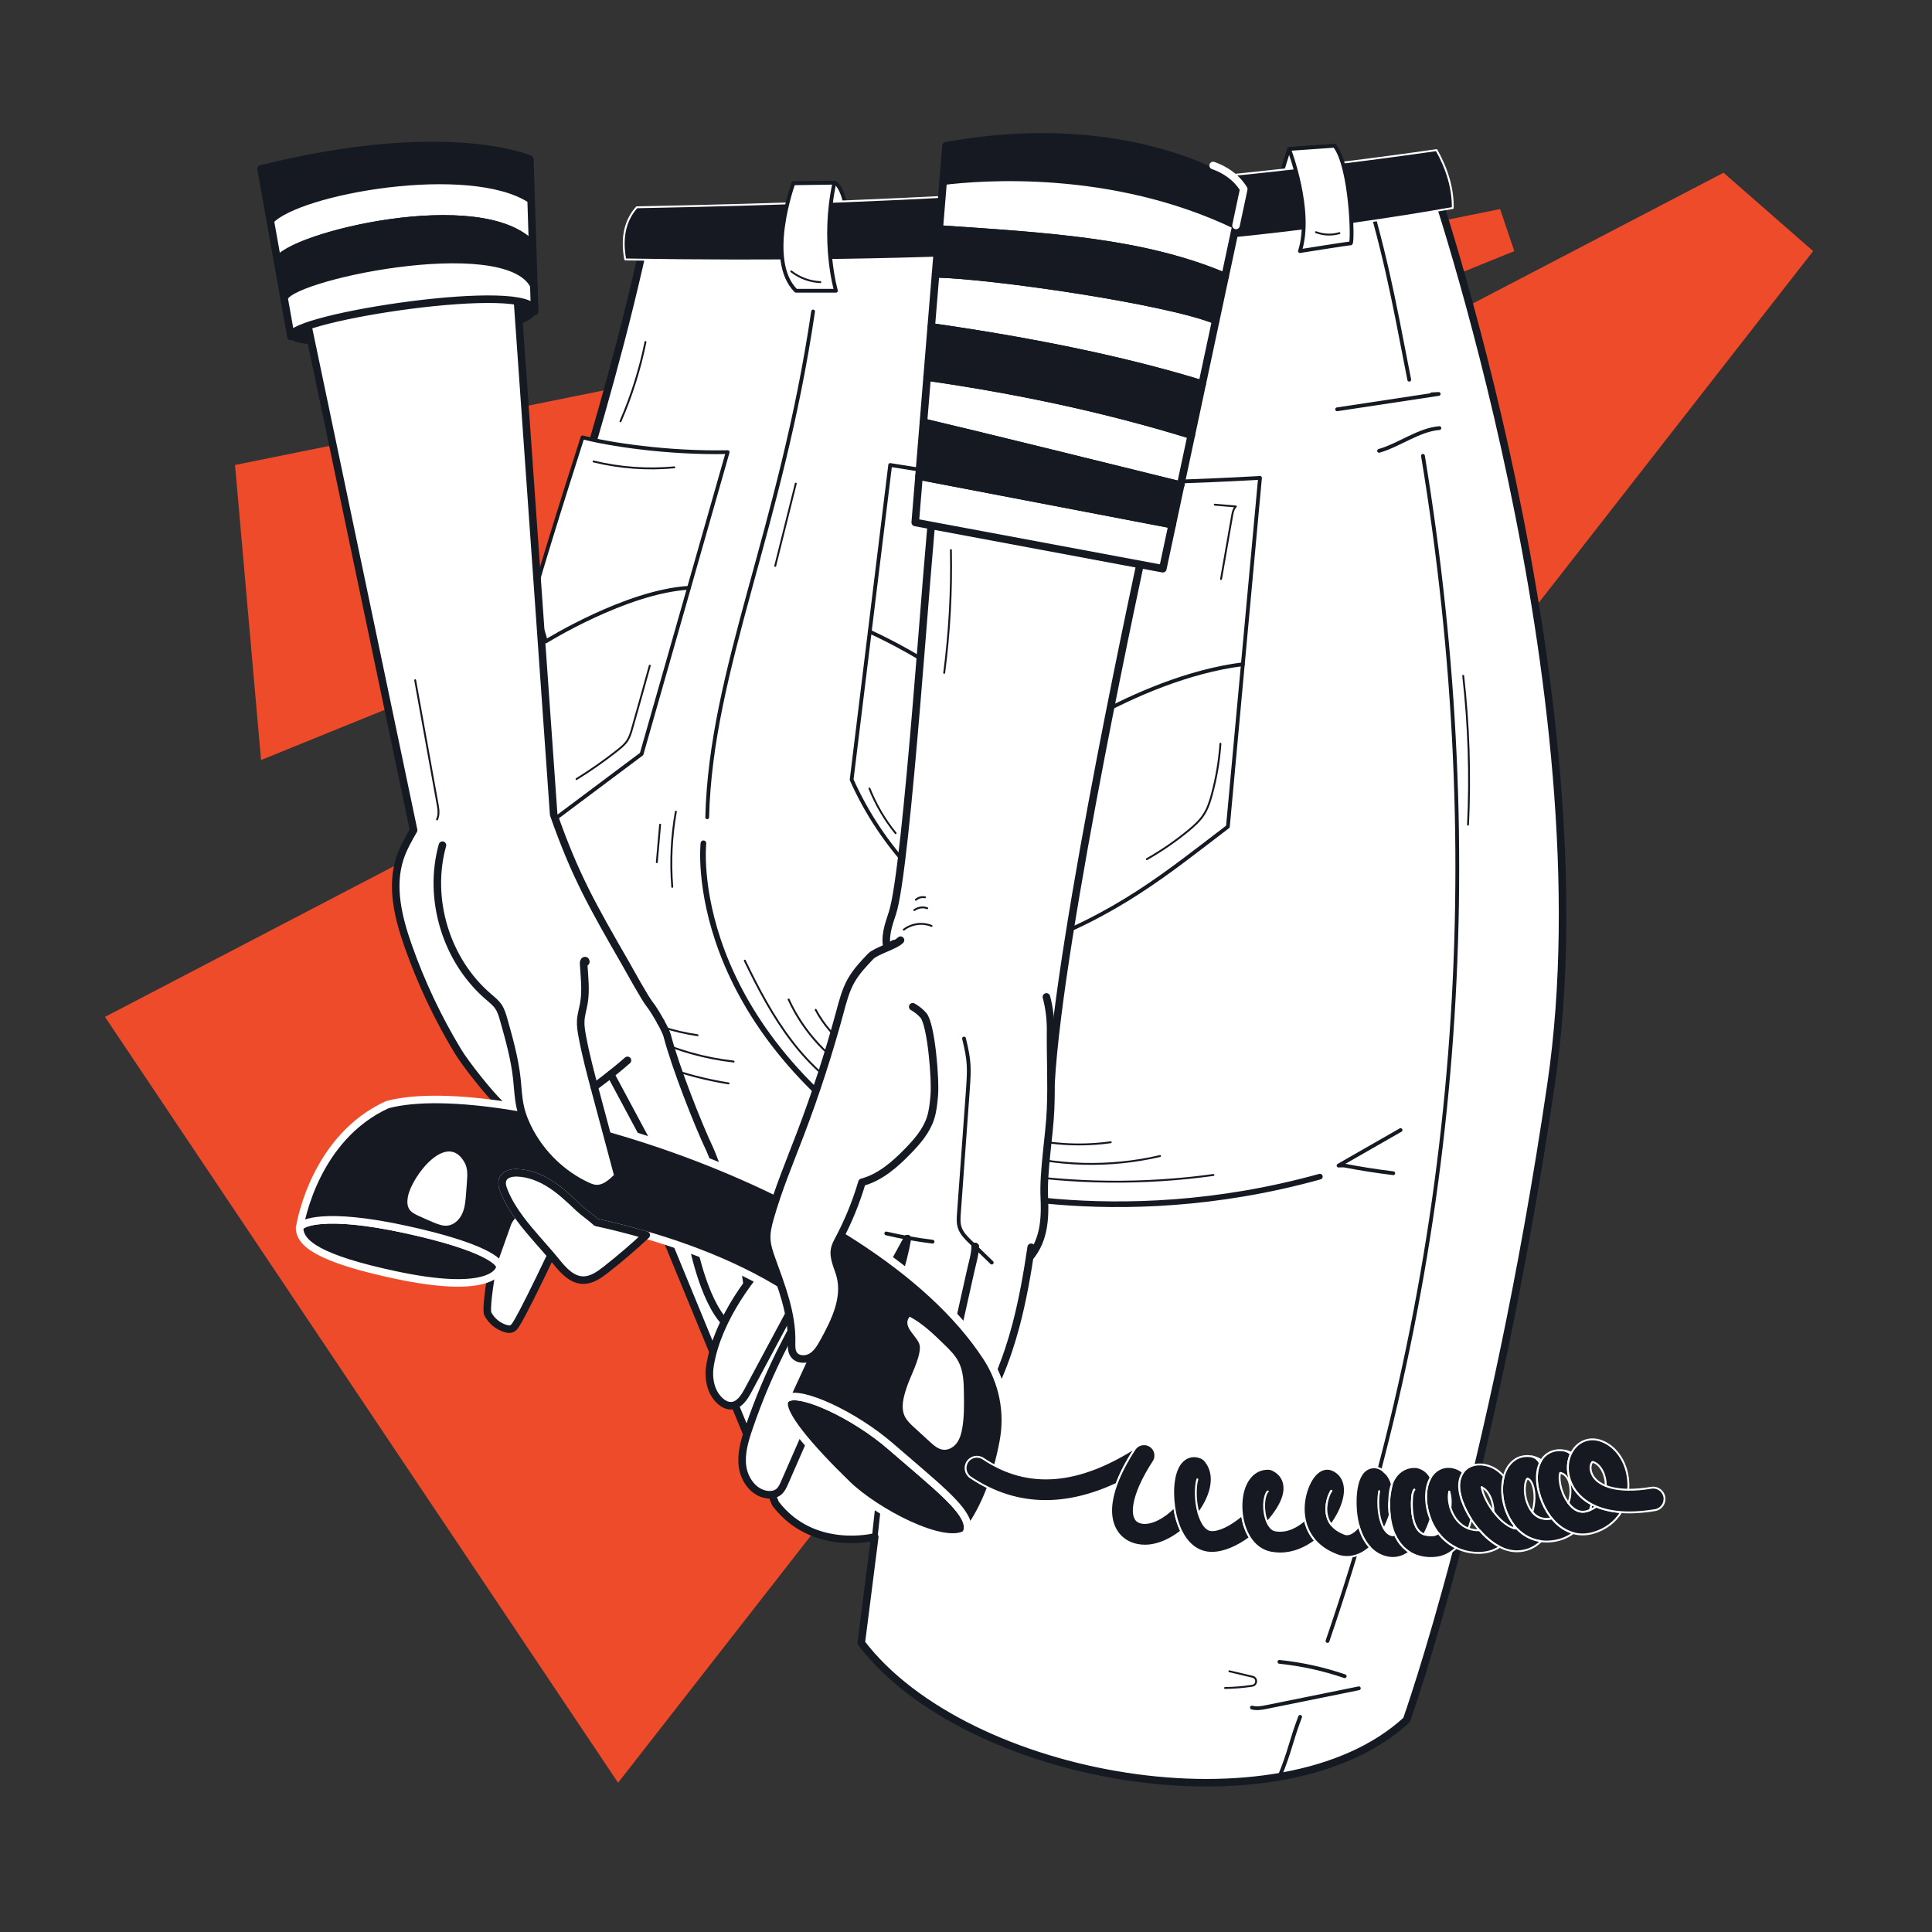 <?xml version="1.0" encoding="UTF-8"?>
<svg xmlns="http://www.w3.org/2000/svg" viewBox="0 0 1024 1024">
  <rect x="0" y="0" width="1024" height="1024" fill="#333333" stroke="none"/>
  <defs>
    <style>
      .cls-1, .cls-2, .cls-3 {
        fill: #fff;
      }

      .cls-2, .cls-4, .cls-5, .cls-6, .cls-7, .cls-8, .cls-9, .cls-3, .cls-10, .cls-11, .cls-12 {
        stroke-linecap: round;
        stroke-linejoin: round;
      }

      .cls-2, .cls-4, .cls-5, .cls-6, .cls-9, .cls-3, .cls-10, .cls-11 {
        stroke: #151922;
      }

      .cls-2, .cls-10 {
        stroke-width: 2px;
      }

      .cls-4, .cls-5, .cls-7, .cls-8 {
        fill: #161922;
      }

      .cls-4, .cls-7, .cls-3, .cls-11, .cls-12 {
        stroke-width: 4px;
      }

      .cls-13 {
        fill: #ee4b2b;
      }

      .cls-6 {
        stroke-width: 3px;
      }

      .cls-6, .cls-9, .cls-10, .cls-11, .cls-12 {
        fill: none;
      }

      .cls-7, .cls-8, .cls-12 {
        stroke: #fff;
      }
    </style>
  </defs>
  <g id="background">
    <polygon class="cls-13" points="55.64 538.97 327.6 944.89 961 133.09 913.51 91.55 55.64 538.97"/>
    <polygon class="cls-13" points="138.36 402.83 802.61 133.09 795.09 110.81 124.57 246.45 138.36 402.83"/>
  </g>
  <g id="base">
    <polygon class="cls-2" points="678.11 95.3 683.21 78.96 707.38 77.26 702.62 91.55 678.11 95.3"/>
    <path class="cls-2" d="M447.44,110.29c1.51-2.26-1.93-12.1-4.91-13.44l-22.02,.3,5.57,13.66,21.36-.51Z"/>
    <path class="cls-3" d="M757.77,91.55s94.98,274.72,64.34,483.06-76.6,337.02-76.6,337.02c-66.38,61.28-233.51,32.16-289.02-40.85l7.15-56.17s-32.68,8.43-52.58-17.62l-98.06-238.21s-66.27-67.06-45.19-163.15c15.29-69.7,52.16-164.81,75.32-274.47,143.73-2.16,282.16-11.73,414.64-29.62Z"/>
    <g>
      <path class="cls-9" d="M394.75,509.16c7.16,14.84,14.86,29.53,24.87,42.62,10.01,13.09,22.48,24.6,37.39,31.62"/>
      <path class="cls-9" d="M417.99,529.74c7.87,17.26,21.4,31.88,38,41.05"/>
      <path class="cls-9" d="M432.33,535.21c4.1,7.76,9.99,14.57,17.09,19.73"/>
      <path class="cls-9" d="M531.96,621.58c36.74,5.9,74.36,6.29,111.21,1.17"/>
      <path class="cls-9" d="M533.49,610.55c26.34,7.64,54.64,8.4,81.35,2.18"/>
      <path class="cls-9" d="M545.02,603.58c14.3,3.24,29.18,3.86,43.7,1.83"/>
    </g>
    <path class="cls-6" d="M372.83,446.96s-10.81,96.51,112.26,171.57l-21.45,196.09"/>
    <path class="cls-6" d="M503.47,627.29s85.79,26.99,196.09-3.65"/>
    <path class="cls-10" d="M689.09,909.96c-5.12,13.51-5.36,18.29-10.96,31.77"/>
    <path class="cls-10" d="M754.19,241.6c35.15,212.77,20,422.27-50.59,628.15"/>
    <path class="cls-10" d="M719.83,86.28c14.61,48.99,17.64,66.32,27.1,114.97"/>
    <path class="cls-8" d="M769.98,110.24c-134.1,23.73-281.89,29.84-438.59,27.27-2.03-11.07-.34-20.44,6.11-27.64,155.08-2.99,287.66-10.74,423.91-30.3,5.77,10.39,8.73,20.62,8.58,30.67Z"/>
    <path class="cls-10" d="M430.96,165.09c-17.02,115.66-54.19,189.72-56.13,268.09"/>
    <path class="cls-9" d="M331.4,556.54c17.21,8.66,35.76,14.65,54.78,17.69"/>
    <path class="cls-9" d="M345.17,550.44c13.78,6.37,28.58,10.51,43.66,12.21"/>
    <path class="cls-9" d="M333.53,536.95c11.28,5.93,23.57,9.92,36.19,11.74"/>
    <path class="cls-2" d="M308.74,231.81c13.45,3.58,44.94,8.51,76.94,7.83l-45.62,160-65.02,48.68h-3.74l-12.6-22.81c3.38-45.27,25.93-118.36,50.04-193.7Z"/>
    <path class="cls-2" d="M471.81,246.45l-20.43,166.81c15.82,35.48,43.4,65.52,84.43,89.36h6.81c49.34-17.34,76.41-40.29,108.19-64.47l17.02-184.85c-73.9,4.09-131.17,4.12-196.02-6.85Z"/>
    <path class="cls-10" d="M460.99,334.79c23.31,10.82,66.53,34.61,82.37,68.04,0,0,57.25-43.46,115.38-50.77"/>
    <path class="cls-10" d="M281.16,321.35c3.43,5.34,6.65,11.77,8.1,18.63,0,0,42.52-26.49,75.92-28.44"/>
    <path class="cls-10" d="M708.71,216.94c17.94-2.71,35.88-5.42,53.82-8.14-1.25,.07-2.5,.13-3.74,.2"/>
    <path class="cls-10" d="M730.94,238.96c10.43-2.94,21.16-11.24,31.97-12.06"/>
    <path class="cls-10" d="M663.55,905.04c2.54,.72,5.24,.2,7.82-.32,16.28-3.3,32.56-6.59,48.84-9.89"/>
    <path class="cls-10" d="M678.12,880.82c11.77,1.22,23.41,3.78,34.61,7.61"/>
    <path class="cls-10" d="M742.34,598.95l-32.88,18.82c.95-.02,1.9-.04,2.85-.05,8.66,1.68,17.38,3.05,26.14,4.11"/>
    <path class="cls-3" d="M486.62,523.73c-3.93-3.7-7.61-7.68-11.01-11.87-2.11-2.6-4.14-5.36-5.14-8.56-1.96-6.3,.41-13.03,2.5-19.28,7.89-23.55,18.99-199.05,21.53-213.48l111.55,20.17s-44.66,204.61-48.99,283.4l-70.44-50.37Z"/>
    <path class="cls-4" d="M659.21,100.23l-4.1,19.26c-65.69-31.54-135.31-25.92-155.22-23.45l1.54-18.78c102.12-18.39,157.78,22.97,157.78,22.97Z"/>
    <path class="cls-3" d="M631.41,230.62l-5.65,26.51c-27.54-6.82-109.69-27.1-136.32-33.34l1.96-23.95c50.94,7.32,97.53,17.62,140.01,30.78Z"/>
    <polygon class="cls-3" points="621.3 278.06 616.32 301.43 485.09 276.91 487.1 252.36 621.3 278.06"/>
    <path class="cls-3" d="M644.38,169.8l-7.2,33.76c-39.17-12.04-86.88-22.17-143.61-30.3l2.31-28.13c30.21,.62,122.73,14.1,148.5,24.67Z"/>
    <path class="cls-3" d="M655.11,119.49l-5.79,27.15c-43.77-18.59-94.2-21.31-151.5-25.26l2.07-25.34c19.91-2.47,89.53-8.09,155.22,23.45Z"/>
    <path class="cls-4" d="M281.51,105.84c-32.29-21.4-123.94-4.9-138.27,11.06l-4.88-27.39c99.07-24.51,142.47-5.11,142.47-5.11l.68,21.44Z"/>
    <path class="cls-3" d="M282.27,129.91c-26.69-29.62-129.25-4.67-135.19,8.53l-3.84-21.54c14.33-15.96,105.98-32.46,138.27-11.06l.76,24.07Z"/>
    <path class="cls-4" d="M282.94,151.28c-15.18-29.59-134.24-3.74-132.27,7.3l-3.59-20.14c5.94-13.2,108.5-38.15,135.19-8.53l.67,21.37Z"/>
    <path class="cls-5" d="M283.38,165.09c0,14.8-130.21,23.28-129.19,13.27-1.79-10.07,129.19-30.13,129.19-13.27Z"/>
    <path class="cls-3" d="M270.07,637.39c-5.51,9.96-13.46,55.23-11.51,59s5.53,6.68,9.63,7.82c.96,.27,2.01,.44,2.95,.08,1.12-.43,1.84-1.51,2.48-2.53,6.67-10.62,31.08-63.49,31.08-63.49"/>
    <path class="cls-3" d="M342.53,604.58h0s-62.83,11.23-62.83,11.23l-14.24-30.3c-5.81-5.28-18.67-21.55-22.73-28.27-10.65-17.61-19.49-36.32-26.33-55.72-5.31-15.06-9.41-31.64-4.37-46.79,1.73-5.19,4.47-9.98,7.19-14.73l-59.92-285.89,113.87-10.35,20.29,287.98c11.4,32.45,20.65,48.54,37.79,78.36,2.1,3.65,10.61,19.22,13.3,22.47,1.17,1.41,3.6,5.33,5.66,9.07"/>
    <path class="cls-3" d="M350.21,541.64c1.63,2.95,3.03,5.79,3.39,7.19,4.21,16.32,16.35,47.23,22.67,60.48,1.81,3.79,14.31,37.59,15.92,47.43,2.05,12.43,4.1,24.87,5.7,37.38,.53,4.17,.99,11-3.2,11.38-14.8,1.37-23.99-29.8-27.05-43.82l-15.83-43.66c-2.56-4.67-5.83-9.02-9.28-13.43h0s-18.81-35.08-18.81-35.08"/>
    <path class="cls-4" d="M625.76,257.13l-4.46,20.93-134.2-25.7,2.34-28.57c26.63,6.24,108.78,26.52,136.32,33.34Z"/>
    <path class="cls-4" d="M637.18,203.56l-5.77,27.06c-42.48-13.16-89.07-23.46-140.01-30.78l2.17-26.58c56.73,8.13,104.44,18.26,143.61,30.3Z"/>
    <path class="cls-4" d="M649.32,146.64l-4.94,23.16c-25.77-10.57-118.29-24.05-148.5-24.67l1.94-23.75c57.3,3.95,107.73,6.67,151.5,25.26Z"/>
    <path class="cls-3" d="M283.38,165.09c0-16.86-130.98,3.2-129.19,13.27l-3.52-19.78c-1.97-11.04,117.09-36.89,132.27-7.3h0s.44,13.81,.44,13.81Z"/>
    <path class="cls-3" d="M554.62,528.39c1.53,5.78,2.27,11.76,2.21,17.73-.16,14.4,.59,27.36,0,41.75-.58,14.18-3.98,32.82-3.32,47s-.87,26.12-11.57,35.45c-2.61,2.27-5.65,4.12-9.02,4.91-6.98,1.65-14.13-1.34-20.68-4.26-4.05-1.81-8.1-3.62-12.16-5.43-2.21-.99-4.79-2.54-4.64-4.96-10.83,1.7-22.02,2.25-32.68-.34s-20.78-8.58-26.71-17.81-6.98-21.85-1.16-31.15c0,0,3.06-89.02,38.84-111.07"/>
    <path class="cls-3" d="M480.93,656.51c-7.38,13.65-40.82,73.89-41.82,76.17-7.75,17.72-15.5,35.44-23.25,53.15-.79,1.81-1.64,3.7-3.18,4.92-1.7,1.35-4.02,1.69-6.17,1.41-6.92-.91-11.89-7.71-12.91-14.62-1.03-6.9,1.03-13.86,3.27-20.47,5.26-15.52,11.7-30.65,19.25-45.2,2.1-4.05,20.9-40.47,30.74-57.56"/>
    <path class="cls-3" d="M480.93,656.51c-2.25,13.33-7.13,26.43-11.19,39.3-2.3,7.29,2.19,18.51,.12,25.87-.58,2.07-1.14,4.32-.36,6.32,.5,1.3,1.51,2.34,2.56,3.25,4.72,4.1,11.29,6.47,17.35,4.93,4.72-1.2,8.61-4.57,11.66-8.37,5.6-7,8.86-15.57,11.48-24.14,3.2-10.47,2.76-19.88,4.33-30.72,.52-3.59,.94-8.73,0-12.24"/>
    <path class="cls-3" d="M546.55,661.08c-2.06,13.9-4.47,27.77-8.07,41.37-4.75,17.95-11.64,35.5-22.04,50.88-.5,.74-7.15,1.77-9.16-.14-6.87-6.51-5.55-11.76-5.15-21.21,.17-3.94,1.03-7.8,1.89-11.65,3.47-15.52,6.94-31.05,10.4-46.57,.83-3.71,2.46-9.25,2.46-13.05"/>
    <path class="cls-3" d="M381.71,742.57c1.58,1.42,3.57,2.52,5.69,2.5,4.25-.05,7.04-4.3,9.05-8.05,7.63-14.22,15.25-28.44,22.88-42.67,3.06-5.7,6.16-11.52,7.32-17.88,1.17-6.36,.12-13.47-4.29-18.21-.73-.78-1.59-1.52-2.64-1.71-1.82-.33-3.48,1.03-4.81,2.32-16.99,16.51-34.48,40.57-38.54,64.6-1.13,6.68,.07,14.36,5.34,19.08Z"/>
    <path class="cls-7" d="M264.98,671.64c-.57,3.49-8.04,14.23-55.64,4.06-40.08-8.56-50.61-16.66-50.53-24.95,0,0,.01-.07,.03-.2,.7-2.3,13.06-8.27,56,1.05,42.09,9.14,50.59,17.3,50.14,20.04Z"/>
    <path class="cls-8" d="M472.12,766.64c-19.14-16.63-47.84-29.94-54.92-25.64,7.21-4.51,36.97,7.69,54.92,25.64Z"/>
    <path class="cls-8" d="M513.25,811.27c-.17,.69-.57,1.27-1.25,1.7,.87-1.58,1.09-3.28,.72-5.11,.55,1.32,.75,2.47,.53,3.41Z"/>
    <path class="cls-7" d="M512,812.97c-11.72,7.52-47.93-11.63-63-26.27-19.85-19.28-35.96-38.03-33.08-44.29,0,0,.01-.03,.04-.09,.14-.27,.31-.52,.52-.74,.07-.08,.14-.15,.22-.21,.07-.07,.14-.13,.22-.18,.09-.07,.18-.13,.28-.19,7.08-4.3,35.78,9.01,54.92,25.64,22.5,19.55,38.79,32.09,40.6,41.22,.37,1.83,.15,3.53-.72,5.11Z"/>
    <path class="cls-7" d="M531.79,764.06c-3.4,17.95-9.11,34.06-18.54,47.21-.41,.57-.83,1.14-1.25,1.7,.87-1.58,1.09-3.28,.72-5.11-1.81-9.13-18.1-21.67-40.6-41.22-19.14-16.63-47.84-29.94-54.92-25.64-.1,.06-.19,.12-.28,.19-.08,.05-.15,.11-.22,.18-.08,.06-.15,.13-.22,.21-.21,.22-.38,.47-.52,.74,.87-1.88,14.72-32,16.7-36.12,2.04-4.24-1.62-8.69-1.62-8.69-26.19-21.21-60.12-34.63-88.51-42.89-9.64-2.8-18.63-5.01-26.47-6.72-2.19-2.09-7.11-5.58-9.3-7.67-4.66-4.44-9.36-8.91-14.75-12.42s-11.59-6.04-18.02-6.2c-2.8-.07-6.03,.6-7.32,3.08-1.14,2.2-.26,4.87,.7,7.15,2.12,5.07,5.05,9.75,8.37,14.21-2.56,1.95-3.08,4-3.08,4l-7.68,21.59c.45-2.74-8.05-10.9-50.14-20.04-42.94-9.32-55.3-3.35-56-1.05,.55-3.34,8.43-47.69,46.42-65.04,59.61-16.23,256.76,40.32,317.7,133.89,8.59,13.19,11.76,29.19,8.83,44.66Z"/>
    <path class="cls-3" d="M234.51,447.96c-7.94,28.41,1.92,61,24.28,80.23,1.93,1.66,3.98,3.27,5.41,5.39,1.43,2.12,2.14,4.63,2.84,7.1,2.86,10.16,5.73,20.38,6.88,30.87,.55,5.03,.71,10.13,1.8,15.07,1.03,4.67,2.88,9.13,5.17,13.34,6.7,12.31,17.32,22.48,29.99,28.46,1.51,.71,3.09,1.38,4.76,1.53,4.69,.42,8.67-3.21,11.97-6.57-3.97-14.86-7.95-29.72-11.92-44.58-2.64-9.89-5.29-19.78-7.13-29.85-.48-2.64-.91-5.31-.76-7.98,.17-3.1,1.12-6.1,1.66-9.16,1.21-6.93,.29-14.03-.13-21.05-.04-.63,.04-1.44,.64-1.63s.76,1.16,.2,.87"/>
    <path class="cls-3" d="M342.53,654.62c-6.85,6.4-13.99,12.5-21.36,18.29-3.61,2.83-7.67,5.71-12.26,5.58-5.8-.16-10.24-5.01-13.88-9.53-6.15-7.63-13.36-14.93-19.29-22.91-3.32-4.46-6.25-9.14-8.37-14.21-.96-2.28-1.84-4.95-.7-7.15,1.29-2.48,4.52-3.15,7.32-3.08,6.43,.16,12.63,2.69,18.02,6.2s10.09,7.98,14.75,12.42c2.19,2.09,7.11,5.58,9.3,7.67,7.84,1.71,16.83,3.92,26.47,6.72Z"/>
    <path class="cls-11" d="M314.95,576.05s9.11-6.54,17.63-14.03"/>
    <path class="cls-3" d="M477.29,498.31c-2.81,2.97-13.09,5.67-15.9,8.64-3.78,3.99-7.6,8.03-10.29,12.82-2.9,5.14-4.39,10.93-5.92,16.62-5.92,21.95-12.94,43.59-21.04,64.83-5.61,14.72-11.75,29.29-16.02,44.46-.99,3.51-1.88,7.1-1.75,10.74,.14,3.96,1.47,7.77,2.82,11.5,5.07,14.01,10.64,28.3,10.37,43.19-.04,2.33-.18,4.85,1.13,6.79,1.97,2.91,6.46,3.03,9.45,1.19s4.83-5.03,6.53-8.1c5.93-10.73,11.82-22.93,8.69-34.79-1.26-4.77-3.97-9.5-2.93-14.33,.39-1.83,1.31-3.5,2.19-5.15,5.07-9.58,9.18-19.68,12.25-30.08,9.59-2.56,17.41-9.4,24.33-16.52,4.93-5.07,9.71-10.59,11.94-17.3,1.28-3.86,1.66-7.94,2.03-11.99,.79-8.57-1.6-37.96-5.76-42.69-1.6-1.82-3.52-3.36-5.64-4.54"/>
    <path class="cls-2" d="M420.51,97.15s-14.96,40.89,1.38,56.96h21.19s-7.64-25.94-.83-57.26l-21.74,.3Z"/>
    <path class="cls-2" d="M683.21,78.96s12.6,32.68,5.79,54.13c0,0,25.53-4.09,26.89-4.09s.34-40.51-8.51-51.74l-24.17,1.7Z"/>
    <g>
      <path class="cls-8" d="M802.22,809.93c.6,.18,1.18,.28,1.72,.28-.47-.49-.91-1-1.33-1.54-.12,.43-.25,.85-.39,1.26Z"/>
      <path class="cls-8" d="M768.12,790.59c-.4,1.78-.5,4.87,.63,8.49,.44-3.78-.02-6.85-.63-8.49Z"/>
      <path class="cls-8" d="M842.62,800.42c1.35-.53,2.49-1.19,3.44-1.94-.89-.38-1.72-.78-2.5-1.2-.25,1.06-.57,2.11-.94,3.14Z"/>
      <g>
        <path class="cls-8" d="M602.91,766.56c-.61,.43-1.15,.98-1.58,1.64-4.26,6.56-7.44,12.68-9.51,18.27-13.05,6.07-25.6,9.11-37.6,9.11-14.04,0-27.33-4.16-39.79-12.49-2.75-1.84-3.49-5.57-1.65-8.32,1.84-2.76,5.56-3.5,8.32-1.65,23.77,15.9,50.54,13.75,81.81-6.56Z"/>
        <g>
          <path class="cls-8" d="M626.09,811.53c-5.82,4.59-12.6,7.69-19.28,7.7-1.3,0-2.6-.12-3.88-.37-5.77-1.11-10.18-4.59-12.4-9.81-2.52-5.91-2.06-13.56,1.29-22.58,2.07-5.59,5.25-11.71,9.51-18.27,.43-.66,.97-1.21,1.58-1.64,.06-.04,.12-.08,.18-.12,.13-.08,.25-.16,.38-.23,.24-.13,.49-.25,.74-.34,.11-.05,.23-.09,.35-.12,.11-.04,.23-.07,.35-.1,.12-.03,.24-.06,.36-.08,.08-.01,.16-.03,.24-.04,.09-.01,.19-.03,.28-.03,.38-.04,.76-.04,1.13,0,.09,0,.19,.02,.28,.03,.08,.01,.16,.02,.24,.04,.12,.02,.24,.05,.36,.08,.12,.03,.24,.06,.36,.1,.23,.07,.46,.16,.68,.26,.16,.07,.31,.15,.47,.24,.11,.05,.21,.12,.32,.19,.12,.08,.25,.17,.36,.25,.09,.07,.18,.14,.27,.22,.31,.26,.58,.55,.83,.86,.06,.08,.12,.17,.18,.25,.22,.3,.4,.62,.55,.96,.1,.22,.19,.45,.26,.69,.04,.11,.07,.23,.1,.35,.03,.12,.06,.24,.08,.36,.01,.08,.03,.16,.04,.24,.01,.09,.03,.19,.03,.28,.04,.38,.04,.76,0,1.13,0,.09-.02,.19-.03,.28-.01,.08-.02,.16-.04,.24-.02,.12-.05,.24-.08,.36-.03,.12-.06,.24-.1,.36-.07,.23-.16,.46-.26,.68-.07,.16-.15,.31-.24,.47-.05,.11-.12,.21-.19,.32-.04,.06-.08,.12-.12,.18-9.88,15.27-11.49,25.21-9.7,29.43,.44,1.03,1.25,2.27,3.62,2.73,4.78,.91,11.69-2.67,17.17-8.33,.36,2.53,.87,4.9,1.47,6.92,.63,2.13,1.39,4.09,2.26,5.86Z"/>
          <path class="cls-8" d="M634.62,784.09c-1.01,3.22-1.4,10.95,.64,17.93"/>
        </g>
        <g>
          <path class="cls-8" d="M662.48,814.99c-6.41,4.71-13.62,8.02-20.07,8.02-.88,0-1.75-.06-2.59-.18-5.78-.87-10.53-4.82-13.73-11.3-.87-1.77-1.63-3.73-2.26-5.86-.6-2.02-1.11-4.39-1.47-6.92-1.26-8.97-.62-19.96,4.67-24.65,2.53-2.24,5.86-2.86,9-1.71,.18,.06,.36,.13,.54,.21,.14,.06,.28,.13,.41,.2,.11,.05,.21,.11,.31,.17,.16,.09,.31,.2,.46,.3,0,.01,.01,.01,.02,.02,.18,.14,.35,.28,.51,.43,.15,.14,.29,.28,.43,.44,.11,.12,.21,.25,.31,.39,4.64,5.75,4.24,14.25-1.08,23.41-.8,1.37-1.69,2.73-2.68,4.06,.29,1,.63,1.99,1.03,2.95,.86,2.07,2.69,5.59,5.31,5.99,3.83,.59,10.54-2.65,16.71-7.96,.58,4.34,1.97,8.55,4.17,11.99Z"/>
          <path class="cls-8" d="M634.62,784.09c-1.01,3.22-1.4,10.95,.64,17.93"/>
          <path class="cls-8" d="M671.67,806.7c-.6-1.36-1.07-2.97-1.36-4.74-1.05-6.36,.72-10.94,1.64-11.47h.03"/>
        </g>
        <path class="cls-8" d="M851.08,787.56c3.02,1.22,6.95,1.98,11.91,2.03"/>
        <g>
          <path class="cls-8" d="M846.06,798.48c-.95,.75-2.09,1.41-3.44,1.94,.37-1.03,.69-2.08,.94-3.14-5.06-2.71-7.99-6.2-9.65-9-1.55-2.62-2.48-5.45-2.78-8.26-.37-3.28,.11-6.52,1.43-9.34-.71-.78-1.65-1.37-2.73-1.67-.15-.05-.31-.08-.47-.11-5.17-1.02-9.81,.88-12.43,5.06h0c-.3,.48-.56,.97-.8,1.48h0c-.95,2.05-1.43,4.39-1.53,6.85-.3,7.31,2.76,15.81,7.1,21.55,.24,.32,.49,.63,.74,.94h.01c.29,.36,.59,.71,.91,1.05,3.06,3.41,6.62,5.69,10.43,6.75,1.64,.47,3.33,.7,5.05,.7,1.85,0,3.74-.27,5.62-.82,6.48-1.88,11.58-5.79,14.79-11.02-5.37-.38-9.7-1.48-13.19-2.96Zm-13.72-6.83c-.12,1.63-.46,3.34-1.06,4.97-.17-.23-.33-.46-.5-.7-4.16-6.01-4.68-13.2-3.85-15.27,.03,.01,.07,.01,.1,.02,4.14,.82,5.66,6.26,5.31,10.98Z"/>
          <path class="cls-8" d="M831.28,796.62c2.94,3.92,6.24,5.37,9.83,4.32,.53-.15,1.03-.33,1.51-.52"/>
          <path class="cls-8" d="M832.89,770c-.12,.22-.23,.45-.33,.68-.71-.78-1.65-1.37-2.73-1.67,1.07,.23,2.09,.57,3.06,.99Z"/>
          <path class="cls-8" d="M831.28,796.62c2.94,3.92,6.24,5.37,9.83,4.32,.53-.15,1.03-.33,1.51-.52"/>
        </g>
        <g>
          <path class="cls-8" d="M823.36,805.83c-.32-.34-.62-.69-.91-1.05h-.01c-.25-.31-.5-.62-.74-.94-4.34-5.74-7.4-14.24-7.1-21.55,.1-2.46,.58-4.8,1.53-6.84h0c-.74-1.7-2.23-3.03-4.13-3.47-.13-.03-.26-.06-.39-.08-4.79-.8-9.17,1.04-12.02,5.05-1.12,1.58-1.97,3.45-2.54,5.52-1.86,6.68-.83,15.33,3.01,22.36,.76,1.39,1.61,2.66,2.55,3.83h0c.42,.55,.86,1.06,1.33,1.55,3.5,3.71,7.92,6.01,12.87,6.66,.95,.13,1.93,.19,2.92,.19,.37,0,.75-.01,1.13-.02,5.17-.25,9.48-1.91,12.93-4.46-3.81-1.06-7.37-3.34-10.43-6.75Zm-10.04-11.51c-.07,2.4-.46,4.85-1.15,7.1-1.4-1.68-2.28-3.63-2.81-5.13-2.12-6.05-.97-11.56,.14-12.57,.04,0,.08,0,.13,.01,1.91,.32,3.87,4.46,3.69,10.59Z"/>
          <path class="cls-8" d="M812.17,801.42c1.77,2.13,4.36,3.81,8.12,3.63,.76-.04,1.47-.13,2.15-.27"/>
          <path class="cls-8" d="M816.93,773.97c-.3,.47-.56,.96-.8,1.47-.74-1.69-2.23-3.02-4.13-3.46,1.8,.35,3.45,1.02,4.93,1.99Z"/>
          <path class="cls-8" d="M812.17,801.42c1.77,2.13,4.36,3.81,8.12,3.63,.76-.04,1.47-.13,2.15-.27"/>
        </g>
        <g>
          <path class="cls-8" d="M785.4,788.39c-.01-.08-.02-.15-.03-.22"/>
          <path class="cls-8" d="M791.59,801.23h0c.42,.57,.87,1.12,1.34,1.68,3.15,3.7,6.5,6.2,9.29,7.02"/>
          <path class="cls-8" d="M803.94,810.21c-.54,0-1.12-.1-1.72-.28,.14-.41,.27-.83,.39-1.26h0c-.94-1.18-1.79-2.45-2.55-3.84-3.84-7.03-4.87-15.68-3.01-22.36-3.05-3.57-6.93-5.73-11.18-6.18-.03-.01-.07-.01-.1-.02-.17-.03-.35-.05-.53-.06-.17,0-.33-.02-.5-.02-3.97-.14-7.28,1.37-9.3,4.23-.17,.23-.33,.48-.48,.73-.23,.39-.43,.78-.6,1.19h0c-.64,1.48-.94,3.06-.99,4.68-.22,7.28,4.56,15.41,6.37,18.21,.02,.04,.05,.07,.07,.11,.85,1.3,2.33,3.42,4.32,5.72,2.71,3.12,6.37,6.58,10.72,8.8,2.79,1.44,5.86,2.36,9.15,2.36,.63,0,1.26-.03,1.91-.1,4.4-.48,8.02-2.42,10.9-5.25-4.95-.65-9.37-2.95-12.87-6.66Zm-18.54-21.82c1.59,.57,3.15,2.23,4.33,4.65,1.23,2.52,1.85,5.44,1.86,8.19-3.93-5.14-5.86-10.23-6.19-12.84Z"/>
          <path class="cls-8" d="M785.4,788.39c-.01-.08-.02-.15-.03-.22"/>
          <path class="cls-8" d="M791.59,801.23h0c.42,.57,.87,1.12,1.34,1.68,3.15,3.7,6.5,6.2,9.29,7.02"/>
        </g>
        <g>
          <path class="cls-8" d="M768.12,790.59h0m.63,8.49h0c.18,.62,.4,1.24,.66,1.87,1.16,2.84,3.74,7.29,8.91,9.21"/>
          <path class="cls-8" d="M784.13,811.06c-.51,.03-1.07,.02-1.67-.02-1.54-.12-2.91-.43-4.14-.88,.6-1.55,1.1-3.17,1.49-4.82-.02-.04-.05-.07-.07-.11-1.81-2.8-6.59-10.93-6.37-18.21,.05-1.62,.35-3.2,.99-4.67h0c.17-.42,.37-.81,.6-1.2,.15-.25,.31-.5,.48-.73-1.58-1.4-3.46-2.34-5.63-2.72-.15-.04-.31-.07-.47-.09-.15-.02-.31-.04-.46-.05-3.86-.4-7.4,1.17-9.8,4.37-.29,.38-.55,.78-.8,1.2-3.23,5.47-3.27,14.15-.09,22.1h0c.19,.48,.39,.95,.6,1.41,1,2.2,2.2,4.2,3.58,6,2.58,3.36,5.78,5.98,9.44,7.76,2.98,1.45,6.27,2.34,9.77,2.6,.66,.05,1.31,.08,1.95,.08,4.32,0,8.17-1.1,11.32-3.22-4.35-2.22-8.01-5.68-10.72-8.8Zm-15.38-11.98c-1.13-3.62-1.03-6.71-.63-8.49,.61,1.64,1.07,4.71,.63,8.49Z"/>
          <line class="cls-8" x1="768.12" y1="790.59" x2="768.12" y2="790.58"/>
          <path class="cls-8" d="M768.75,799.08h0c.18,.62,.4,1.24,.66,1.87,1.16,2.84,3.74,7.29,8.91,9.21"/>
        </g>
        <g>
          <path class="cls-8" d="M734.06,780.45c-.11-.13-.23-.25-.35-.36"/>
          <path class="cls-8" d="M731.01,790.32c-.78,4.07-.96,12.17,1.77,18.3,.26,.58,.53,1.11,.82,1.59"/>
          <path class="cls-8" d="M771.81,820.4c-3.12,3.04-7.01,5.02-11.62,5.32-.61,.04-1.2,.06-1.77,.06-4.96,0-8.69-1.39-11.41-3.11-1.32-.83-2.4-1.75-3.27-2.62-1.93-1.94-3.39-4.2-4.48-6.64-1.48-3.29-2.28-6.9-2.66-10.45-.32-2.92-.35-5.81-.23-8.44v-.06c.29-2.89,.86-5.53,1.33-7.77h0c.96-2.77,2.47-4.96,4.49-6.56,3.31-2.62,6.8-2.67,8.28-2.54,.13,.01,.25,.02,.38,.04,.03,0,.05,.01,.08,.01,.05,0,.1,0,.15,.02,.09,.02,.18,.03,.27,.06,.09,.01,.18,.03,.27,.06,.05,.01,.1,.03,.15,.04,.13,.04,.25,.07,.37,.12,2.7,.87,4.76,2.66,6.14,5.19-3.23,5.47-3.27,14.15-.09,22.1h0c-.88,2.79-2.02,5.49-3.37,7.99,1.11,.41,2.6,.65,4.61,.52,1.06-.06,2.04-.46,2.94-1.1,2.58,3.36,5.78,5.98,9.44,7.76Z"/>
          <path class="cls-8" d="M749.61,789.56c-.24,.22-.97,1.36-1.18,4.28-.56,8.14,.86,14.77,3.82,17.75,.55,.55,1.34,1.19,2.57,1.63"/>
        </g>
        <g>
          <path class="cls-8" d="M747.01,822.67c-2.63,1.93-5.57,3.07-8.77,3.07-.95,0-1.91-.1-2.9-.3-3.59-.76-6.7-2.57-9.24-5.29-2.62-2.8-4.62-6.57-5.92-11.17-.63-2.24-1.09-4.67-1.38-7.28-.21-2-1.88-19.61,6.43-23.35,2.23-1,5.49-1.07,8.27,1.55,.05,.04,.1,.09,.15,.14h0s.04,.03,.05,.05c2,1.71,3.28,3.98,3.99,6.59h0c-.67,1.86-1.08,3.97-1.24,6.33-.03,.47-.06,.96-.09,1.45v.06c-.27,2.65-.28,5.5,.23,8.44-.69,2.18-1.55,4.31-2.53,6.31-.16,.32-.31,.63-.47,.94,1.17,1.97,2.58,3.14,4.21,3.48,.42,.09,.91-.01,1.45-.28,1.09,2.44,2.55,4.7,4.48,6.64,.87,.87,1.95,1.79,3.27,2.62Z"/>
          <path class="cls-8" d="M704.47,778.56c-.15-.02-.29-.04-.44-.05,.07,0,.13,0,.2,0,.08,.01,.16,.02,.24,.04Z"/>
          <path class="cls-8" d="M731.01,790.32c-.78,4.07-.96,12.17,1.77,18.3,.26,.58,.53,1.11,.82,1.59"/>
          <path class="cls-8" d="M734.06,780.45c-.11-.13-.23-.25-.35-.36"/>
        </g>
        <g>
          <path class="cls-8" d="M697.09,816.62c-5.36,4.07-11.74,6.75-18.58,6.75-1.59,0-3.21-.14-4.85-.45-4.87-.92-8.59-3.9-11.18-7.93-2.2-3.44-3.59-7.65-4.17-11.99-.36-2.66-.41-5.37-.17-7.99,.93-10.04,6.37-16.52,13.84-16.52,.18,0,.35,.01,.52,.03,.07,0,.14,.01,.21,.02,.11,.01,.21,.02,.32,.05,.1,.01,.2,.03,.3,.06,.13,.02,.25,.05,.38,.1,.13,.03,.25,.08,.38,.13,.1,.04,.2,.08,.3,.12,.17,.08,.34,.16,.51,.25,.03,.01,.05,.03,.08,.05,3.96,2,7.23,6.58,5.15,13.78-1.2,4.14-4.3,9.02-8.46,13.62,1.08,2.48,2.59,4.12,4.21,4.42,6.54,1.23,12.24-2.49,15.71-5.59,.82,3.94,2.57,7.77,5.5,11.09Z"/>
          <path class="cls-8" d="M671.67,806.7c-.6-1.36-1.07-2.97-1.36-4.74-1.05-6.36,.72-10.94,1.64-11.47h.03"/>
          <path class="cls-8" d="M726.1,820.15c-3.74,3.3-7.93,5.08-12.19,5.08-1.24,0-2.48-.15-3.72-.45l-.51-.15c-5.56-1.9-9.66-4.7-12.58-8.01h0c-2.93-3.32-4.68-7.15-5.5-11.09-.89-4.21-.73-8.54,.16-12.53,1.69-7.61,6.16-14.99,12.28-14.49,.15,0,.29,.03,.44,.05,.15,.02,.29,.05,.44,.08,.15,.03,.3,.07,.45,.12,.02,0,.04,0,.06,.02,.15,.05,.3,.1,.45,.16,4.43,1.61,8.56,6.61,6.31,15.74-1.08,4.37-3.38,9.06-6.6,13.36,1.7,2.21,4.25,3.91,7.7,5.13,2.3,.41,4.86-1.62,6.9-4.19,1.3,4.6,3.3,8.37,5.92,11.17Z"/>
          <path class="cls-8" d="M705.64,790.13c-1.26,1.82-3.53,7.45-2.29,13.05,.4,1.84,1.14,3.45,2.23,4.86"/>
          <path class="cls-8" d="M705.64,790.13c-1.26,1.82-3.53,7.45-2.29,13.05,.4,1.84,1.14,3.45,2.23,4.86"/>
        </g>
        <g>
          <path class="cls-8" d="M882.15,793.49c-.54-3.26-3.63-5.48-6.9-4.94-4.64,.77-8.72,1.09-12.26,1.04,.06-.72,.09-1.44,.09-2.18,.06-11.12-5.93-20.78-14.62-23.76-.01,0-.03,0-.04,0-.19-.08-.38-.15-.58-.21-.16-.05-.32-.09-.48-.13h-.02c-4.89-1.29-9.82,.38-12.97,4.41-.56,.72-1.06,1.49-1.48,2.29-.12,.22-.23,.45-.33,.68-1.32,2.82-1.8,6.06-1.43,9.34,.3,2.81,1.23,5.64,2.78,8.26,1.66,2.8,4.59,6.29,9.65,9,.78,.42,1.61,.82,2.5,1.2,3.49,1.48,7.82,2.58,13.19,2.96,1.39,.11,2.84,.16,4.37,.16,4.01,0,8.52-.37,13.59-1.21,3.27-.54,5.49-3.63,4.94-6.9Zm-31.07-5.93c-4.38-1.75-6.83-4.45-7.7-7.32-.94-3.06,.22-5.17,.67-5.38,.03-.01,.14,0,.32,.05,3.86,1.17,6.74,6.51,6.71,12.44v.21Z"/>
          <path class="cls-8" d="M851.08,787.56c3.02,1.22,6.95,1.98,11.91,2.03"/>
        </g>
        <path class="cls-8" d="M749.61,789.56c-.24,.22-.97,1.36-1.18,4.28-.56,8.14,.86,14.77,3.82,17.75,.55,.55,1.34,1.19,2.57,1.63"/>
      </g>
    </g>
    <path class="cls-12" d="M655.11,119.49l4.1-19.26c-4.2-6.81-10.64-10.56-16.21-12.51"/>
    <path class="cls-1" d="M216.23,634.1c-.43,2.28-.57,4.8,.67,6.76,1.09,1.72,3.02,2.68,4.86,3.53,2.65,1.23,5.33,2.4,8.03,3.53,2.42,1.01,5,2.01,7.6,1.66,3.46-.46,6.25-3.28,7.66-6.48s1.69-6.76,1.95-10.25c.16-2.18,.32-4.35,.49-6.53,.25-3.37,.46-6.94-1.13-9.91-9.39-17.53-28.13,7.23-30.12,17.69Z"/>
    <path class="cls-1" d="M480.46,735.66c-1.59,4.92-3.15,10.44-.88,15.09,1.11,2.27,3.02,4.04,4.88,5.75,2.83,2.59,5.66,5.19,8.49,7.78,2.07,1.89,4.35,3.89,7.15,4.12,2.8,.23,5.51-1.46,7.14-3.75s2.36-5.1,2.82-7.87c1.01-6.06,.92-12.24,.83-18.37-.08-5.59-.21-11.4-2.72-16.4-1.86-3.72-4.9-6.69-7.89-9.59-5.58-5.42-11.26-10.92-18.14-14.56-4.65,5.81,5.34,10.81,5.42,16.12,.09,6.31-5.15,15.62-7.11,21.69Z"/>
    <path class="cls-9" d="M421.78,256.32c-3.63,14.54-7.27,29.08-10.9,43.61"/>
    <path class="cls-9" d="M314.59,244.59c13.97,3.4,28.5,4.46,42.82,3.11"/>
    <path class="cls-9" d="M643.84,267.49l11.21,.95c-1.32,1.25-1.7,3.17-2.01,4.95-1.95,11.17-3.91,22.34-5.86,33.51"/>
    <path class="cls-9" d="M775.53,358.2c2.96,26.17,3.81,52.58,2.55,78.89"/>
    <path class="cls-9" d="M649.31,894.67c4.82-.06,9.64-.46,14.41-1.19,2.63-.4,2.79-4.13,.2-4.75-4.11-.97-8.22-1.95-12.33-2.92"/>
    <path class="cls-9" d="M356.31,470.05c-1.07-13.29-.43-26.72,1.91-39.85"/>
    <path class="cls-9" d="M348.13,456.99c.58-6.63,1.16-13.26,1.74-19.9"/>
    <path class="cls-9" d="M328.87,223.29c5.88-13.49,10.32-27.61,13.25-42.03"/>
    <path class="cls-9" d="M231.63,434.32c1.23-2.53,.76-5.52,.26-8.29-3.92-21.84-7.87-43.67-11.84-65.5"/>
    <path class="cls-9" d="M479.02,492.75c4.09-3.19,9.93-3.98,14.72-1.99"/>
    <path class="cls-9" d="M484.59,482.37c2.29-1.5,4.58-1.82,6.86-.98"/>
    <path class="cls-9" d="M485.42,476.89c.7-.64,2.43-1.76,4.85-1.3"/>
    <path class="cls-9" d="M504,291.55c.44,21.74-.75,43.52-3.56,65.08"/>
    <path class="cls-9" d="M460.83,417.94c3.4,8.53,8.09,16.54,13.87,23.67"/>
    <path class="cls-9" d="M305.57,412.92c7.54-4.65,14.81-9.75,21.75-15.25,1.97-1.56,3.96-3.2,5.3-5.33,1.18-1.88,1.81-4.05,2.42-6.19,3.16-11.09,6.28-22.2,9.36-33.32"/>
    <path class="cls-9" d="M607.83,455.38c7.72-4.38,15.06-9.42,21.92-15.05,3.12-2.57,6.19-5.3,8.36-8.71,2.05-3.21,3.22-6.89,4.21-10.57,2.38-8.78,3.9-17.79,4.53-26.86"/>
    <path class="cls-9" d="M419.38,143.84c4.38,3.44,9.86,5.46,15.42,5.69"/>
    <path class="cls-9" d="M697.5,123.07c3.94,1.51,8.38,1.68,12.42,.49"/>
    <path class="cls-10" d="M525.65,669.2l-11.19-10.82c-2.34-2.27-4.77-4.66-5.78-7.76-.8-2.45-.62-5.1-.43-7.67,1.57-21.63,3.14-43.27,4.71-64.9,.88-12.16,.89-15.76-2.01-27.61"/>
    <path class="cls-10" d="M469.73,653.75c8.1,1.89,16.3,3.35,24.56,4.37"/>
  </g>
</svg>